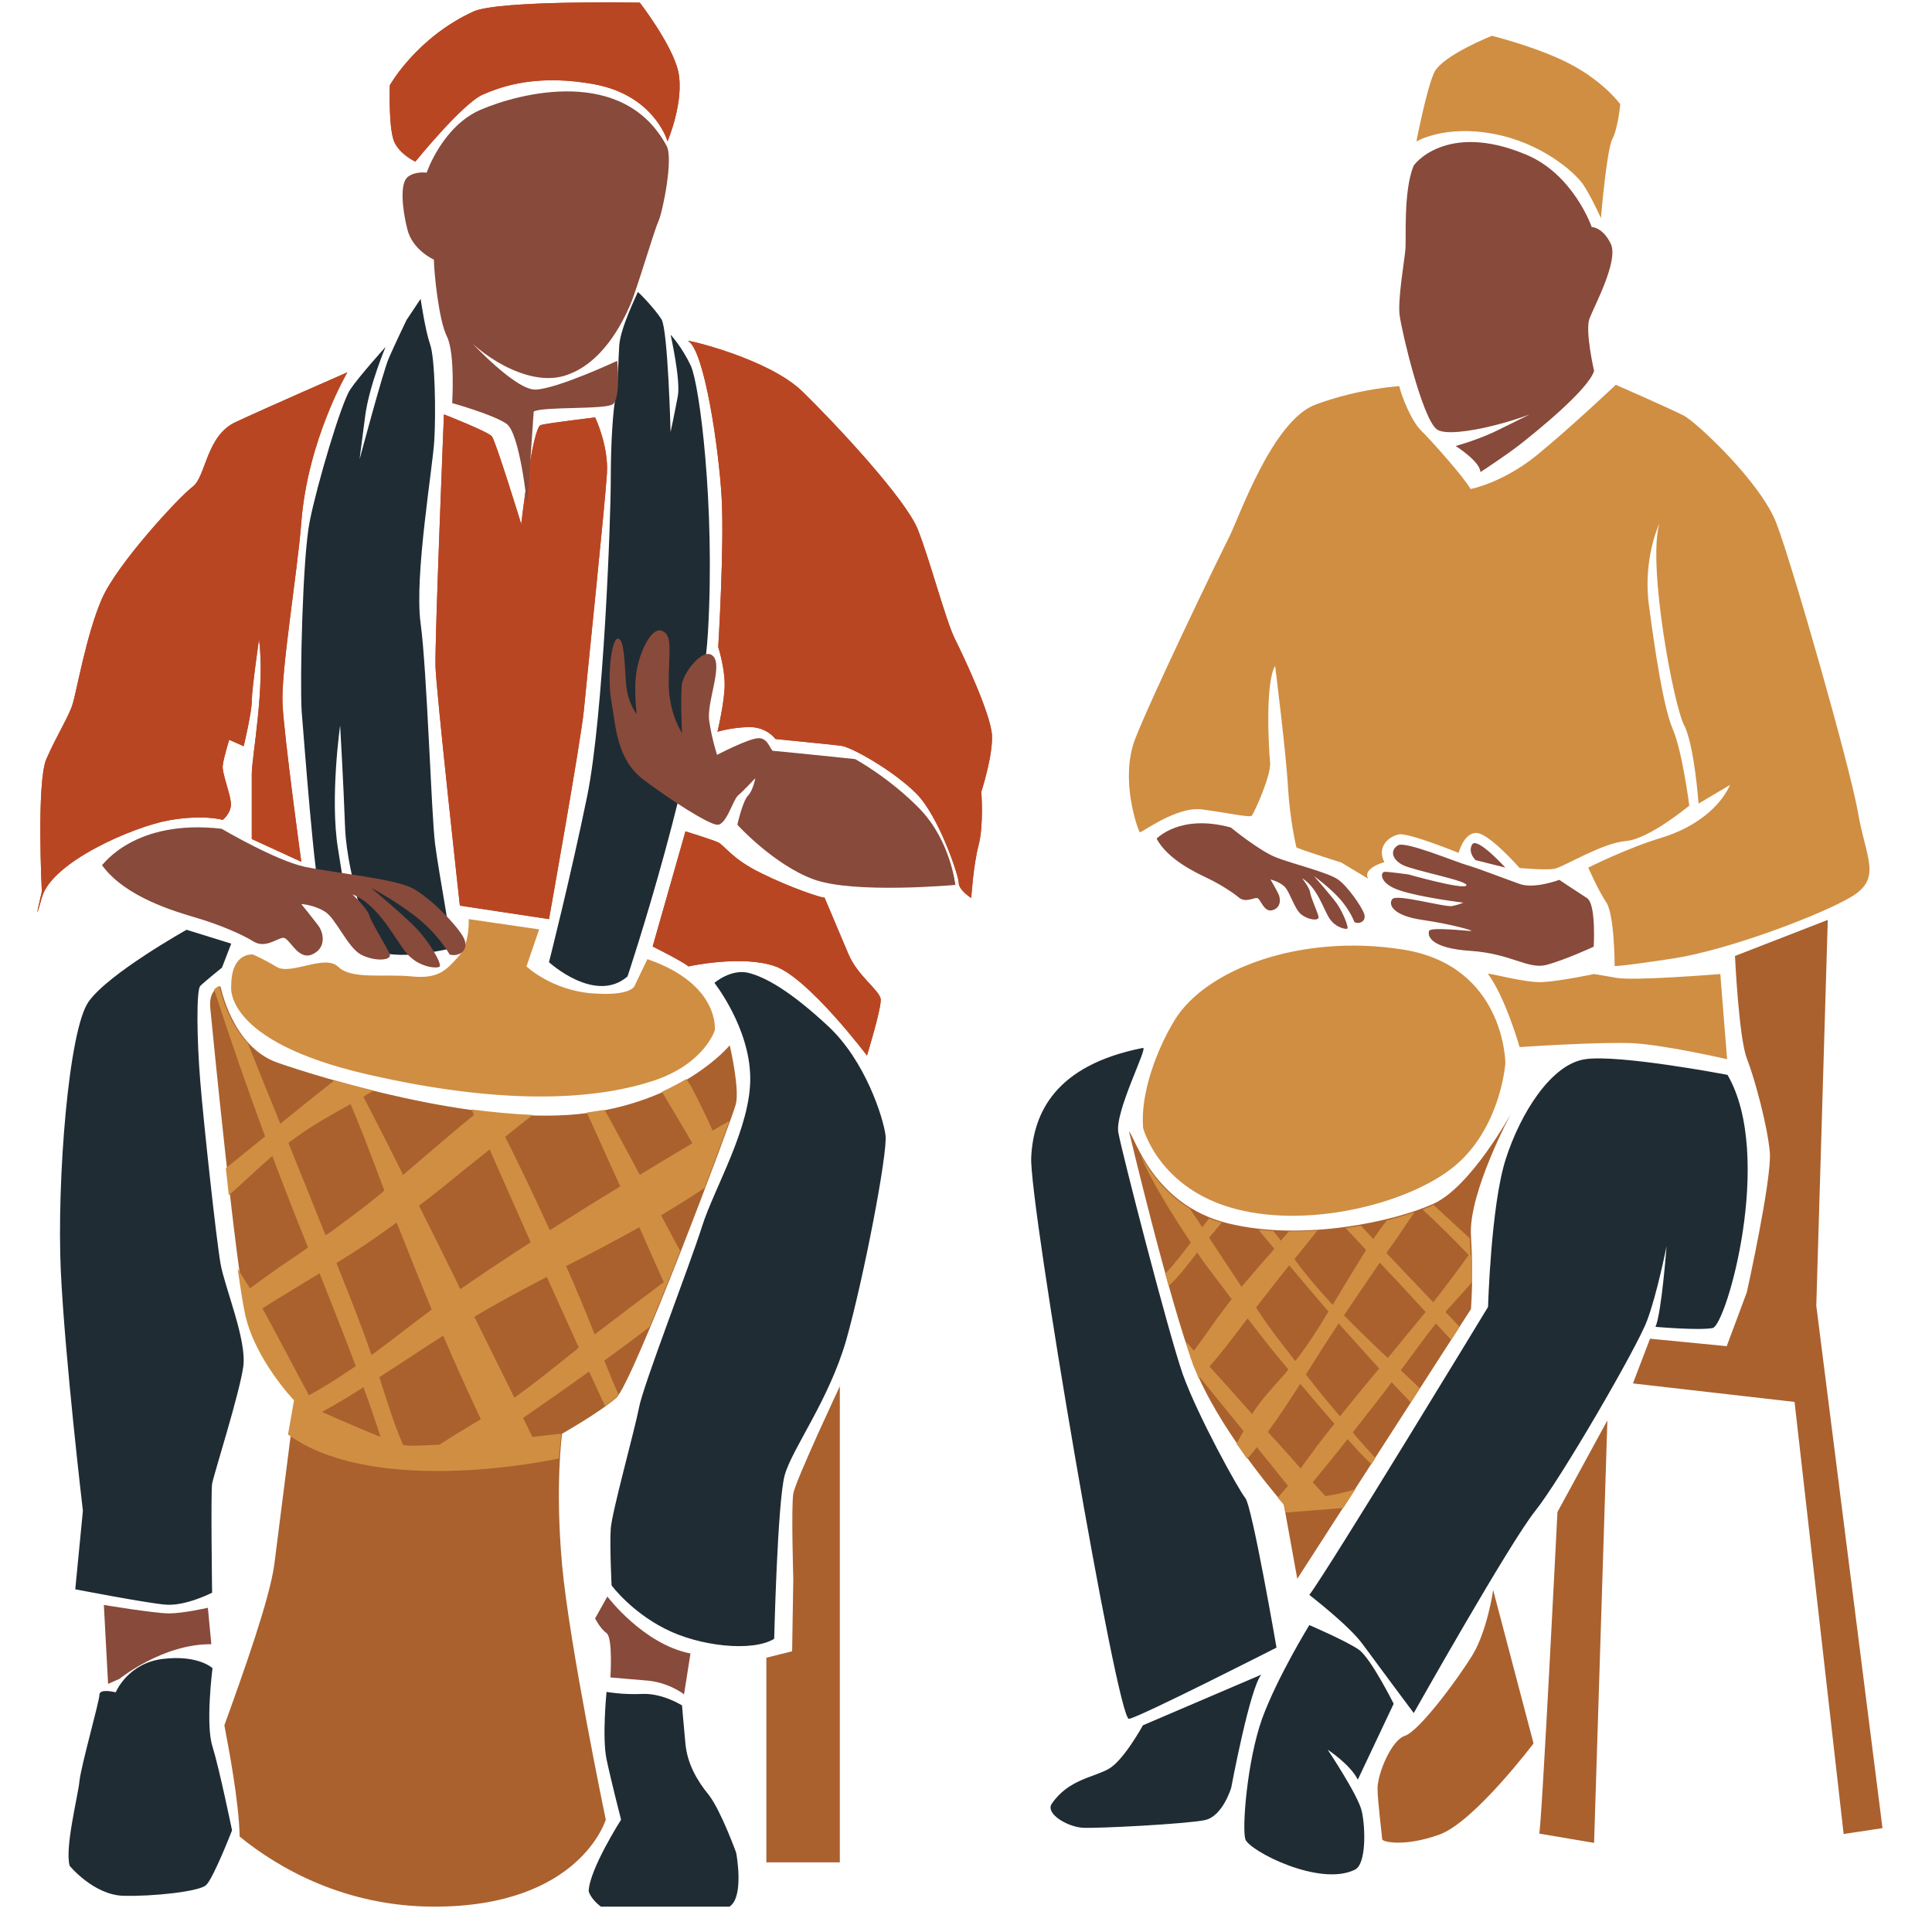 <svg xmlns="http://www.w3.org/2000/svg" xmlns:xlink="http://www.w3.org/1999/xlink" width="50" zoomAndPan="magnify" viewBox="0 0 37.5 37.5" height="50" preserveAspectRatio="xMidYMid meet" version="1.0"><defs><clipPath id="id1"><path d="M 4 17 L 36.578 17 L 36.578 37.008 L 4 37.008 Z M 4 17 " clip-rule="nonzero"/></clipPath><clipPath id="id2"><path d="M 4 0 L 36.578 0 L 36.578 30 L 4 30 Z M 4 0 " clip-rule="nonzero"/></clipPath><clipPath id="id3"><path d="M 0.578 0 L 20 0 L 20 21 L 0.578 21 Z M 0.578 0 " clip-rule="nonzero"/></clipPath><clipPath id="id4"><path d="M 1 5 L 34 5 L 34 37.008 L 1 37.008 Z M 1 5 " clip-rule="nonzero"/></clipPath></defs><g clip-path="url(#id1)"><path fill="rgb(66.669%, 38.039%, 18.039%)" d="M 4.355 33.488 C 4.738 32.43 5.234 31.035 5.324 30.367 C 5.465 29.25 5.73 27.172 5.73 27.172 C 5.73 27.172 4.984 26.395 4.785 25.523 C 4.582 24.648 4.117 19.945 4.082 19.57 C 4.043 19.199 4.281 19.145 4.281 19.145 C 4.281 19.145 4.504 20.316 5.383 20.625 C 6.254 20.93 9.199 21.828 11.219 21.625 C 13.238 21.422 14.164 20.289 14.164 20.289 C 14.164 20.289 14.363 21.133 14.281 21.438 C 14.199 21.746 12.285 26.852 11.957 27.137 C 11.633 27.418 10.91 27.828 10.91 27.828 C 10.91 27.828 10.77 28.832 10.91 30.375 C 11.051 31.922 11.758 35.32 11.758 35.32 C 11.758 35.32 11.258 37.008 8.43 37.008 C 6.707 37.008 5.414 36.27 4.652 35.648 C 4.637 34.961 4.441 33.945 4.355 33.488 Z M 23.172 26.508 C 23.648 27.746 24.918 29.195 24.918 29.195 L 25.18 30.645 L 28.551 25.41 C 28.551 25.41 28.602 24.812 28.551 23.984 C 28.5 23.148 29.336 21.602 29.336 21.602 C 29.336 21.602 28.559 23.027 27.828 23.363 C 27.094 23.699 25.305 24.105 23.84 23.746 C 22.375 23.387 22.027 22.059 21.914 21.961 C 21.914 21.961 22.699 25.27 23.172 26.508 Z M 23.004 26.008 C 23.062 26.195 23.234 26.262 23.285 26.402 C 23.312 26.477 23.238 26.664 23.27 26.738 C 23.793 27.918 24.918 29.195 24.918 29.195 L 25.18 30.645 L 28.551 25.41 C 28.551 25.41 28.566 25.215 28.574 24.887 C 28.449 24.836 28.516 24.523 28.543 24.297 C 28.566 24.117 28.535 24.023 28.551 23.984 C 28.5 23.148 29.336 21.602 29.336 21.602 C 29.336 21.602 28.559 23.027 27.828 23.363 C 27.094 23.699 25.305 24.105 23.84 23.746 C 22.375 23.387 22.027 22.059 21.914 21.961 C 21.914 21.961 22.535 24.559 23.004 26.008 Z M 28.59 32.109 C 28.312 32.57 27.547 33.602 27.27 33.691 C 26.996 33.781 26.738 34.445 26.738 34.707 C 26.738 34.969 26.828 35.648 26.828 35.699 C 26.828 35.754 27.266 35.852 27.938 35.609 C 28.609 35.371 29.766 33.84 29.766 33.84 L 28.98 30.855 C 28.988 30.863 28.863 31.652 28.59 32.109 Z M 31.695 26.852 L 34.832 27.211 L 35.785 35.598 L 36.539 35.484 L 35.254 25.344 L 35.477 17.855 L 33.676 18.555 C 33.676 18.555 33.75 20.141 33.906 20.543 C 34.062 20.945 34.305 21.848 34.352 22.363 C 34.395 22.879 33.906 25.082 33.906 25.082 L 33.516 26.129 L 32.027 25.984 Z M 30.941 35.77 L 31.199 27.57 L 30.23 29.348 C 30.23 29.348 29.918 35.574 29.875 35.59 Z M 16.309 26.891 C 16.309 26.891 15.449 28.719 15.398 28.988 C 15.355 29.258 15.398 30.645 15.398 30.645 L 15.375 32.051 L 14.875 32.176 L 14.875 36.148 L 16.301 36.148 L 16.301 26.891 Z M 16.309 26.891 " fill-opacity="1" fill-rule="nonzero"/></g><g clip-path="url(#id2)"><path fill="rgb(81.569%, 55.688%, 25.879%)" d="M 4.488 19.137 C 4.488 18.473 4.91 18.527 4.91 18.527 C 4.91 18.527 5.094 18.602 5.367 18.766 C 5.641 18.938 6.309 18.512 6.566 18.766 C 6.824 19.02 7.492 18.898 8 18.953 C 8.512 19.004 8.668 18.824 8.895 18.57 C 9.125 18.324 9.098 17.84 9.098 17.84 L 10.465 18.039 L 10.219 18.758 C 10.219 18.758 10.703 19.219 11.492 19.281 C 12.277 19.34 12.32 19.129 12.32 19.129 L 12.566 18.617 C 13.977 19.102 13.875 19.996 13.875 19.996 C 13.875 19.996 13.676 20.648 12.684 20.977 C 11.691 21.305 9.961 21.504 7.137 20.855 C 4.309 20.207 4.488 19.137 4.488 19.137 Z M 28.988 2.598 C 29.934 2.777 30.562 3.344 30.727 3.578 C 30.883 3.809 31.074 4.234 31.074 4.234 C 31.074 4.234 31.184 2.906 31.297 2.695 C 31.406 2.488 31.449 2.023 31.449 2.023 C 31.449 2.023 31.156 1.613 30.527 1.27 C 29.898 0.926 28.957 0.695 28.957 0.695 C 28.957 0.695 28.004 1.074 27.84 1.402 C 27.688 1.73 27.492 2.746 27.492 2.746 C 27.492 2.746 28.039 2.418 28.988 2.598 Z M 36.066 15.785 C 35.918 14.91 34.785 10.945 34.477 10.148 C 34.164 9.348 32.938 8.207 32.688 8.07 C 32.434 7.938 31.363 7.469 31.363 7.469 C 31.363 7.469 30.48 8.305 29.824 8.84 C 29.156 9.379 28.543 9.492 28.543 9.492 C 28.426 9.273 27.766 8.535 27.582 8.355 C 27.398 8.176 27.203 7.691 27.16 7.496 C 27.16 7.496 26.398 7.535 25.547 7.848 C 24.695 8.152 24.047 10.059 23.848 10.445 C 23.648 10.836 22.324 13.582 22.027 14.359 C 21.738 15.137 22.078 16.078 22.121 16.152 C 22.137 16.188 22.824 15.645 23.328 15.711 C 23.832 15.777 24.262 15.875 24.297 15.832 C 24.336 15.793 24.684 15.039 24.652 14.785 C 24.625 14.531 24.555 13.246 24.75 12.926 C 24.75 12.926 24.965 14.629 25 15.285 C 25.039 15.941 25.164 16.449 25.164 16.449 C 25.312 16.516 26.035 16.742 26.035 16.742 L 26.555 17.055 C 26.441 16.848 26.871 16.734 26.871 16.734 C 26.715 16.434 26.961 16.234 27.152 16.195 C 27.344 16.16 28.312 16.555 28.312 16.555 C 28.312 16.555 28.41 16.16 28.66 16.168 C 28.906 16.176 29.496 16.848 29.496 16.848 C 29.496 16.848 30.047 16.898 30.188 16.859 C 30.379 16.809 31.109 16.359 31.562 16.324 C 32.012 16.285 32.789 15.637 32.789 15.637 C 32.789 15.637 32.656 14.598 32.473 14.164 C 32.285 13.73 32.125 12.641 32.004 11.738 C 31.887 10.836 32.207 10.164 32.207 10.164 C 31.977 11 32.488 13.695 32.688 14.074 C 32.887 14.457 32.969 15.598 32.969 15.598 L 33.582 15.234 C 33.383 15.668 32.914 16.055 32.258 16.258 C 31.59 16.457 30.828 16.84 30.828 16.84 C 30.828 16.84 31.016 17.273 31.176 17.512 C 31.34 17.75 31.34 18.75 31.34 18.75 C 31.34 18.75 31.422 18.766 32.488 18.602 C 33.551 18.438 35.371 17.75 35.949 17.398 C 36.531 17.039 36.215 16.652 36.066 15.785 Z M 27.227 18.43 C 25.25 18.117 23.402 18.809 22.797 19.805 C 22.457 20.363 22.129 21.223 22.188 21.895 C 22.188 21.895 22.492 23.082 23.996 23.469 C 25.496 23.859 27.516 23.312 28.328 22.551 C 29.145 21.789 29.219 20.633 29.219 20.633 C 29.219 20.633 29.211 18.742 27.227 18.43 Z M 31.375 18.98 C 31.051 18.922 30.941 18.906 30.941 18.906 C 30.941 18.906 30.289 19.043 29.949 19.062 C 29.609 19.086 28.848 18.863 28.883 18.906 C 29.219 19.355 29.496 20.324 29.496 20.324 C 29.496 20.324 31.09 20.215 31.719 20.25 C 32.348 20.289 33.523 20.559 33.523 20.559 L 33.391 18.906 C 33.395 18.906 31.703 19.043 31.375 18.98 Z M 28.566 24.359 C 28.574 24.559 28.574 24.738 28.574 24.887 C 28.402 25.082 28.227 25.27 28.055 25.465 C 28.145 25.559 28.242 25.656 28.328 25.754 L 28.168 26.008 C 28.07 25.902 27.965 25.793 27.871 25.688 C 27.648 25.965 27.441 26.262 27.227 26.547 C 27.211 26.562 27.199 26.582 27.191 26.598 C 27.316 26.719 27.441 26.828 27.559 26.949 L 27.383 27.219 C 27.258 27.09 27.129 26.957 27.012 26.828 C 26.77 27.156 26.508 27.48 26.258 27.801 C 26.273 27.816 26.289 27.836 26.301 27.859 C 26.43 28.008 26.562 28.152 26.695 28.301 L 26.621 28.422 C 26.531 28.336 26.449 28.254 26.367 28.168 C 26.297 28.09 26.227 28.008 26.156 27.934 C 26.109 27.996 26.059 28.055 26.016 28.113 C 25.836 28.336 25.66 28.555 25.48 28.77 C 25.562 28.859 25.645 28.949 25.727 29.039 C 25.918 29.012 26.117 28.965 26.309 28.906 L 26.074 29.27 L 24.949 29.359 L 24.918 29.203 C 24.918 29.203 24.875 29.152 24.801 29.07 C 24.867 28.996 24.934 28.914 25 28.84 C 24.801 28.59 24.594 28.336 24.395 28.09 C 24.336 28.168 24.277 28.242 24.207 28.316 C 24.141 28.219 24.066 28.121 24 28.023 C 24.047 27.941 24.09 27.859 24.137 27.777 C 23.855 27.434 23.574 27.082 23.293 26.738 C 23.285 26.746 23.277 26.754 23.27 26.762 C 23.254 26.727 23.238 26.688 23.227 26.648 C 23.211 26.605 23.188 26.566 23.172 26.531 C 23.16 26.492 23.145 26.465 23.137 26.426 C 23.129 26.395 23.113 26.375 23.105 26.344 C 23.105 26.336 23.098 26.32 23.098 26.312 C 23.07 26.223 23.039 26.137 23.012 26.039 C 23.031 26.059 23.055 26.082 23.078 26.105 C 23.105 26.141 23.145 26.18 23.172 26.219 C 23.336 26 23.484 25.785 23.641 25.566 C 23.727 25.449 23.816 25.336 23.906 25.215 C 23.727 24.977 23.543 24.738 23.367 24.5 C 23.352 24.477 23.301 24.41 23.238 24.312 C 23.062 24.535 22.891 24.77 22.684 24.961 C 22.664 24.879 22.641 24.805 22.617 24.723 C 22.797 24.535 22.953 24.328 23.113 24.117 C 22.797 23.641 22.285 22.836 22.145 22.426 C 22.316 22.738 22.609 23.164 23.098 23.461 C 23.18 23.582 23.254 23.699 23.336 23.82 C 23.379 23.762 23.426 23.707 23.469 23.648 C 23.543 23.68 23.625 23.707 23.715 23.73 C 23.633 23.828 23.551 23.926 23.469 24.023 C 23.684 24.352 23.898 24.672 24.098 24.977 C 24.262 24.785 24.422 24.598 24.586 24.41 C 24.637 24.352 24.691 24.297 24.734 24.238 C 24.629 24.117 24.535 24 24.43 23.871 C 24.527 23.879 24.617 23.887 24.711 23.895 C 24.766 23.953 24.816 24.016 24.859 24.082 C 24.91 24.023 24.965 23.961 25.016 23.902 C 25.199 23.902 25.387 23.895 25.57 23.887 C 25.445 24.043 25.312 24.207 25.184 24.367 C 25.164 24.387 25.148 24.41 25.125 24.441 C 25.355 24.754 25.605 25.043 25.867 25.328 C 26.082 24.969 26.297 24.613 26.516 24.262 C 26.383 24.117 26.25 23.977 26.117 23.836 C 26.215 23.82 26.316 23.805 26.414 23.789 C 26.496 23.879 26.574 23.961 26.656 24.051 C 26.738 23.926 26.828 23.805 26.918 23.688 C 27.117 23.633 27.301 23.582 27.457 23.527 C 27.344 23.691 27.234 23.852 27.125 24.016 C 27.051 24.117 26.984 24.215 26.91 24.32 C 27.211 24.641 27.516 24.957 27.82 25.277 C 27.879 25.195 27.945 25.121 28.004 25.039 C 28.176 24.812 28.344 24.59 28.508 24.359 C 28.219 24.059 27.922 23.762 27.613 23.477 C 27.68 23.453 27.738 23.426 27.797 23.402 C 27.805 23.395 27.812 23.395 27.824 23.387 C 28.062 23.605 28.293 23.82 28.527 24.035 C 28.535 24.133 28.535 24.223 28.543 24.305 C 28.543 24.328 28.543 24.352 28.543 24.367 C 28.566 24.344 28.566 24.352 28.566 24.359 Z M 24.379 25.379 C 24.543 25.629 24.695 25.844 24.824 26.008 C 24.926 26.141 25.039 26.285 25.141 26.418 C 25.379 26.113 25.586 25.793 25.785 25.457 C 25.527 25.156 25.273 24.859 25.023 24.559 C 24.809 24.828 24.594 25.105 24.379 25.379 Z M 24.934 26.672 C 24.957 26.645 24.984 26.613 25.008 26.582 C 24.777 26.309 24.555 26.031 24.336 25.746 C 24.297 25.695 24.254 25.641 24.215 25.59 C 24.188 25.629 24.156 25.664 24.129 25.703 C 23.922 25.977 23.707 26.262 23.477 26.523 C 23.75 26.828 24.031 27.137 24.305 27.449 C 24.305 27.441 24.312 27.434 24.312 27.434 C 24.488 27.156 24.719 26.918 24.934 26.672 Z M 25.207 29.078 C 25.207 29.078 25.199 29.078 25.207 29.078 Z M 25.902 27.637 C 25.68 27.383 25.461 27.121 25.238 26.859 C 25.039 27.172 24.832 27.488 24.609 27.793 C 24.824 28.031 25.039 28.262 25.246 28.504 C 25.34 28.367 25.445 28.234 25.539 28.098 C 25.66 27.941 25.777 27.785 25.902 27.637 Z M 26.77 26.562 C 26.504 26.27 26.242 25.977 25.984 25.688 C 25.887 25.836 25.793 25.977 25.695 26.129 C 25.578 26.312 25.461 26.5 25.348 26.68 C 25.562 26.957 25.785 27.227 26.008 27.492 C 26.258 27.18 26.508 26.875 26.77 26.562 Z M 27.672 25.465 C 27.375 25.141 27.078 24.82 26.781 24.508 C 26.547 24.852 26.316 25.188 26.086 25.531 C 26.363 25.812 26.648 26.09 26.938 26.359 C 27.184 26.059 27.426 25.762 27.672 25.465 Z M 13.832 21.945 C 13.941 21.879 14.051 21.82 14.156 21.758 C 14.051 22.059 13.875 22.52 13.676 23.059 C 13.652 23.074 13.629 23.09 13.609 23.102 C 13.355 23.273 13.09 23.434 12.832 23.59 C 12.957 23.82 13.074 24.051 13.203 24.281 C 13.004 24.797 12.793 25.305 12.609 25.754 C 12.32 25.977 12.027 26.195 11.73 26.41 C 11.82 26.629 11.906 26.852 12.004 27.062 C 11.98 27.098 11.957 27.121 11.945 27.137 C 11.887 27.188 11.82 27.238 11.746 27.293 C 11.641 27.07 11.539 26.844 11.434 26.621 C 11.012 26.926 10.582 27.227 10.152 27.523 C 10.215 27.645 10.273 27.762 10.332 27.891 C 10.664 27.852 10.895 27.828 10.895 27.828 L 10.848 28.309 C 10.848 28.309 7.32 29.094 5.59 27.844 L 5.707 27.18 C 5.707 27.18 4.961 26.402 4.762 25.531 C 4.723 25.359 4.672 25.039 4.613 24.625 C 4.695 24.754 4.77 24.879 4.852 25.008 C 5.219 24.73 5.598 24.477 5.98 24.215 C 5.848 23.887 5.715 23.559 5.59 23.23 C 5.484 22.969 5.391 22.707 5.285 22.438 C 5 22.684 4.723 22.953 4.441 23.199 C 4.422 23.027 4.406 22.855 4.383 22.676 C 4.637 22.469 4.887 22.266 5.145 22.059 C 4.797 21.117 4.465 20.16 4.156 19.207 C 4.207 19.152 4.258 19.137 4.258 19.137 C 4.258 19.137 4.383 19.797 4.812 20.25 C 5.02 20.773 5.227 21.289 5.441 21.812 C 5.789 21.527 6.145 21.242 6.492 20.969 C 6.73 21.035 6.98 21.102 7.254 21.168 C 7.188 21.207 7.121 21.242 7.055 21.289 C 7.312 21.789 7.574 22.297 7.824 22.805 C 8.281 22.418 8.734 22.02 9.199 21.641 C 9.184 21.602 9.172 21.574 9.156 21.535 C 9.555 21.586 9.953 21.625 10.34 21.641 C 10.16 21.781 9.984 21.922 9.805 22.066 C 10.109 22.664 10.391 23.27 10.672 23.879 C 11.125 23.59 11.582 23.305 12.039 23.027 C 11.824 22.551 11.605 22.074 11.391 21.594 C 11.508 21.578 11.617 21.559 11.73 21.543 C 11.766 21.594 11.797 21.656 11.832 21.715 C 12.027 22.082 12.227 22.438 12.418 22.805 C 12.758 22.594 13.098 22.395 13.438 22.191 C 13.246 21.855 13.047 21.527 12.848 21.191 C 13.023 21.109 13.18 21.027 13.32 20.945 C 13.371 21.012 13.418 21.086 13.453 21.16 C 13.586 21.414 13.711 21.676 13.832 21.945 Z M 8.133 23.402 C 8.281 23.707 8.438 24.008 8.586 24.312 C 8.703 24.551 8.824 24.785 8.934 25.023 C 9.379 24.715 9.828 24.418 10.281 24.125 C 10.289 24.117 10.293 24.117 10.301 24.113 C 10.035 23.516 9.77 22.91 9.504 22.312 C 9.363 22.426 9.223 22.535 9.082 22.648 C 8.77 22.902 8.461 23.156 8.133 23.402 Z M 7.699 23.73 C 7.492 23.879 7.285 24.027 7.07 24.172 C 6.891 24.289 6.715 24.402 6.531 24.516 C 6.766 25.105 7.004 25.695 7.211 26.301 C 7.602 26.016 7.988 25.711 8.379 25.418 C 8.148 24.859 7.922 24.289 7.699 23.73 Z M 6.32 23.977 C 6.449 23.895 6.566 23.805 6.684 23.715 C 6.949 23.523 7.211 23.32 7.461 23.109 C 7.379 22.895 7.297 22.676 7.219 22.469 C 7.086 22.117 6.949 21.773 6.805 21.43 C 6.441 21.633 6.078 21.832 5.738 22.082 C 5.695 22.117 5.641 22.148 5.598 22.184 C 5.84 22.781 6.078 23.379 6.32 23.977 Z M 5.996 27.082 C 6.184 26.98 6.359 26.875 6.535 26.762 C 6.664 26.68 6.781 26.598 6.906 26.516 C 6.676 25.91 6.441 25.312 6.203 24.715 C 5.832 24.941 5.457 25.164 5.094 25.395 C 5.398 25.949 5.695 26.523 5.996 27.082 Z M 6.25 27.406 C 6.598 27.562 7.047 27.754 7.387 27.891 C 7.285 27.57 7.172 27.246 7.055 26.926 C 6.789 27.098 6.523 27.254 6.25 27.406 Z M 8.535 28.039 C 8.793 27.867 9.066 27.711 9.332 27.547 C 9.082 27.008 8.836 26.473 8.602 25.926 C 8.188 26.188 7.781 26.465 7.363 26.73 C 7.504 27.172 7.641 27.621 7.824 28.047 C 7.926 28.07 8.195 28.062 8.535 28.039 Z M 9.531 27.957 C 9.531 27.957 9.531 27.949 9.523 27.949 C 9.52 27.949 9.52 27.957 9.512 27.957 C 9.52 27.965 9.523 27.957 9.531 27.957 Z M 11.234 26.156 C 11.027 25.703 10.82 25.238 10.613 24.785 C 10.141 25.031 9.664 25.285 9.207 25.559 C 9.465 26.082 9.727 26.605 9.984 27.129 C 10.398 26.836 10.797 26.508 11.191 26.195 C 11.195 26.18 11.219 26.164 11.234 26.156 Z M 12.41 23.82 C 11.945 24.082 11.473 24.328 10.988 24.574 C 11.184 25.016 11.367 25.457 11.543 25.902 C 11.988 25.559 12.434 25.223 12.883 24.887 C 12.727 24.535 12.566 24.18 12.41 23.82 Z M 12.41 23.82 " fill-opacity="1" fill-rule="nonzero"/></g><g clip-path="url(#id3)"><path fill="rgb(72.549%, 27.449%, 13.329%)" d="M 12.957 2.742 C 12.922 2.629 12.633 1.844 11.543 1.637 C 10.449 1.434 9.762 1.664 9.371 1.836 C 8.977 2.008 8.062 3.137 8.062 3.137 C 8.062 3.137 7.793 3.016 7.668 2.785 C 7.535 2.555 7.566 1.656 7.566 1.656 C 7.566 1.656 8.082 0.73 9.191 0.223 C 9.688 0 12.418 0.051 12.418 0.051 C 12.418 0.051 13.039 0.852 13.164 1.383 C 13.289 1.965 12.957 2.742 12.957 2.742 Z M 14.008 9.676 C 14.059 10.609 13.941 12.559 13.941 12.559 C 13.941 12.559 14.066 12.949 14.066 13.285 C 14.066 13.621 13.926 14.203 13.926 14.203 C 13.926 14.203 14.223 14.113 14.555 14.113 C 14.887 14.113 15.051 14.344 15.051 14.344 C 15.051 14.344 16.109 14.449 16.309 14.473 C 16.508 14.484 17.352 14.965 17.789 15.406 C 18.223 15.844 18.609 16.996 18.609 17.137 C 18.609 17.277 18.852 17.43 18.852 17.43 C 18.852 17.43 18.891 16.801 18.992 16.414 C 19.098 16.023 19.047 15.367 19.047 15.367 C 19.047 15.367 19.273 14.68 19.254 14.27 C 19.23 13.859 18.711 12.754 18.535 12.402 C 18.359 12.051 18.047 10.863 17.816 10.281 C 17.59 9.699 16.242 8.25 15.578 7.602 C 14.91 6.953 13.305 6.586 13.355 6.617 C 13.676 6.797 13.957 8.738 14.008 9.676 Z M 4.578 8.191 C 4 8.453 4 9.25 3.742 9.445 C 3.48 9.641 2.27 10.945 1.973 11.633 C 1.676 12.32 1.484 13.434 1.41 13.664 C 1.344 13.895 1.094 14.285 0.898 14.738 C 0.707 15.195 0.812 17.309 0.812 17.309 C 0.812 17.309 0.617 18.121 0.812 17.422 C 1.004 16.727 2.578 16.055 3.258 15.926 C 3.941 15.801 4.324 15.914 4.324 15.914 C 4.324 15.914 4.504 15.77 4.48 15.578 C 4.465 15.383 4.301 14.992 4.324 14.852 C 4.34 14.711 4.449 14.359 4.449 14.359 L 4.73 14.484 C 4.73 14.484 4.887 13.828 4.887 13.605 C 4.887 13.383 5.027 12.41 5.027 12.41 C 5.152 13.312 4.887 14.703 4.887 15.016 C 4.887 15.328 4.887 16.285 4.887 16.285 L 5.848 16.727 C 5.848 16.727 5.516 14.309 5.484 13.672 C 5.449 13.039 5.773 11.117 5.848 10.141 C 5.973 8.535 6.742 7.227 6.742 7.227 C 6.742 7.227 5.152 7.922 4.578 8.191 Z M 16.004 17.422 C 15.969 17.438 15.332 17.227 14.777 16.949 C 14.215 16.68 14.059 16.406 13.941 16.352 C 13.816 16.293 13.305 16.137 13.305 16.137 L 12.668 18.371 C 12.668 18.371 13.262 18.668 13.363 18.758 C 13.363 18.758 14.406 18.527 15.051 18.758 C 15.695 18.988 16.828 20.488 16.828 20.488 C 16.828 20.488 17.113 19.562 17.094 19.391 C 17.07 19.219 16.641 18.938 16.465 18.512 C 16.285 18.086 16.004 17.422 16.004 17.422 Z M 8.453 12.941 C 8.469 13.441 8.926 17.578 8.926 17.578 L 10.656 17.84 C 10.656 17.84 11.27 14.41 11.332 13.793 C 11.391 13.164 11.75 9.73 11.781 9.184 C 11.812 8.641 11.551 8.102 11.551 8.102 C 11.551 8.102 10.664 8.207 10.496 8.25 C 10.332 8.297 10.117 10.172 10.117 10.172 C 10.117 10.172 9.621 8.559 9.547 8.469 C 9.473 8.379 8.617 8.043 8.617 8.043 C 8.617 8.043 8.438 12.441 8.453 12.941 Z M 8.453 12.941 " fill-opacity="1" fill-rule="nonzero"/><path fill="rgb(72.549%, 27.449%, 13.329%)" d="M 12.957 2.742 C 12.922 2.629 12.633 1.844 11.543 1.637 C 10.449 1.434 9.762 1.664 9.371 1.836 C 8.977 2.008 8.062 3.137 8.062 3.137 C 8.062 3.137 7.793 3.016 7.668 2.785 C 7.535 2.555 7.566 1.656 7.566 1.656 C 7.566 1.656 8.082 0.73 9.191 0.223 C 9.688 0 12.418 0.051 12.418 0.051 C 12.418 0.051 13.039 0.852 13.164 1.383 C 13.289 1.965 12.957 2.742 12.957 2.742 Z M 14.008 9.676 C 14.059 10.609 13.941 12.559 13.941 12.559 C 13.941 12.559 14.066 12.949 14.066 13.285 C 14.066 13.621 13.926 14.203 13.926 14.203 C 13.926 14.203 14.223 14.113 14.555 14.113 C 14.887 14.113 15.051 14.344 15.051 14.344 C 15.051 14.344 16.109 14.449 16.309 14.473 C 16.508 14.484 17.352 14.965 17.789 15.406 C 18.223 15.844 18.609 16.996 18.609 17.137 C 18.609 17.277 18.852 17.43 18.852 17.43 C 18.852 17.43 18.891 16.801 18.992 16.414 C 19.098 16.023 19.047 15.367 19.047 15.367 C 19.047 15.367 19.273 14.68 19.254 14.27 C 19.23 13.859 18.711 12.754 18.535 12.402 C 18.359 12.051 18.047 10.863 17.816 10.281 C 17.59 9.699 16.242 8.25 15.578 7.602 C 14.91 6.953 13.305 6.586 13.355 6.617 C 13.676 6.797 13.957 8.738 14.008 9.676 Z M 4.578 8.191 C 4 8.453 4 9.25 3.742 9.445 C 3.48 9.641 2.27 10.945 1.973 11.633 C 1.676 12.32 1.484 13.434 1.41 13.664 C 1.344 13.895 1.094 14.285 0.898 14.738 C 0.707 15.195 0.812 17.309 0.812 17.309 C 0.812 17.309 0.617 18.121 0.812 17.422 C 1.004 16.727 2.578 16.055 3.258 15.926 C 3.941 15.801 4.324 15.914 4.324 15.914 C 4.324 15.914 4.504 15.77 4.48 15.578 C 4.465 15.383 4.301 14.992 4.324 14.852 C 4.34 14.711 4.449 14.359 4.449 14.359 L 4.73 14.484 C 4.73 14.484 4.887 13.828 4.887 13.605 C 4.887 13.383 5.027 12.41 5.027 12.41 C 5.152 13.312 4.887 14.703 4.887 15.016 C 4.887 15.328 4.887 16.285 4.887 16.285 L 5.848 16.727 C 5.848 16.727 5.516 14.309 5.484 13.672 C 5.449 13.039 5.773 11.117 5.848 10.141 C 5.973 8.535 6.742 7.227 6.742 7.227 C 6.742 7.227 5.152 7.922 4.578 8.191 Z M 16.004 17.422 C 15.969 17.438 15.332 17.227 14.777 16.949 C 14.215 16.68 14.059 16.406 13.941 16.352 C 13.816 16.293 13.305 16.137 13.305 16.137 L 12.668 18.371 C 12.668 18.371 13.262 18.668 13.363 18.758 C 13.363 18.758 14.406 18.527 15.051 18.758 C 15.695 18.988 16.828 20.488 16.828 20.488 C 16.828 20.488 17.113 19.562 17.094 19.391 C 17.07 19.219 16.641 18.938 16.465 18.512 C 16.285 18.086 16.004 17.422 16.004 17.422 Z M 8.453 12.941 C 8.469 13.441 8.926 17.578 8.926 17.578 L 10.656 17.84 C 10.656 17.84 11.27 14.41 11.332 13.793 C 11.391 13.164 11.75 9.73 11.781 9.184 C 11.812 8.641 11.551 8.102 11.551 8.102 C 11.551 8.102 10.664 8.207 10.496 8.25 C 10.332 8.297 10.117 10.172 10.117 10.172 C 10.117 10.172 9.621 8.559 9.547 8.469 C 9.473 8.379 8.617 8.043 8.617 8.043 C 8.617 8.043 8.438 12.441 8.453 12.941 Z M 8.453 12.941 " fill-opacity="1" fill-rule="nonzero"/></g><g clip-path="url(#id4)"><path fill="rgb(12.16%, 17.249%, 20%)" d="M 12.84 6.199 C 12.965 6.406 13.016 8.387 13.016 8.387 C 13.016 8.387 13.098 8.004 13.156 7.691 C 13.215 7.379 13.016 6.496 13.016 6.496 C 13.016 6.496 13.238 6.734 13.41 7.102 C 13.578 7.469 13.883 9.82 13.742 12.262 C 13.602 14.703 12.18 18.953 12.18 18.953 C 11.551 19.496 10.656 18.676 10.656 18.676 C 10.656 18.676 11.078 17.012 11.398 15.449 C 11.715 13.883 11.855 10.082 11.855 9.32 C 11.855 8.559 11.898 7.969 11.953 7.668 C 12.004 7.371 11.996 7.051 12.02 6.699 C 12.047 6.348 12.367 5.711 12.379 5.668 C 12.387 5.66 12.707 5.988 12.84 6.199 Z M 7.891 6.211 C 7.891 6.211 7.652 6.707 7.543 6.961 C 7.434 7.215 6.98 8.914 6.98 8.914 C 6.98 8.914 7.012 8.648 7.09 8.059 C 7.172 7.469 7.484 6.734 7.484 6.734 C 7.484 6.734 6.965 7.309 6.797 7.562 C 6.625 7.816 6.152 9.41 6.012 10.117 C 5.871 10.82 5.82 13.219 5.855 13.801 C 5.902 14.375 6.109 17.137 6.219 17.383 C 6.328 17.621 6.781 17.848 6.781 17.848 C 6.781 17.848 6.715 17.449 6.559 16.465 C 6.402 15.48 6.602 14.082 6.602 14.082 C 6.602 14.082 6.664 15.145 6.699 16.086 C 6.742 17.023 7.23 18.414 7.23 18.414 C 7.691 18.684 8.684 18.414 8.742 18.414 C 8.801 18.414 8.52 16.973 8.445 16.383 C 8.371 15.793 8.289 13.016 8.164 12.098 C 8.039 11.18 8.402 9.066 8.43 8.543 C 8.461 8.02 8.445 6.953 8.348 6.684 C 8.254 6.414 8.164 5.801 8.164 5.801 Z M 13.867 19.078 C 13.867 19.078 14.547 19.938 14.562 20.906 C 14.578 21.879 13.867 23.051 13.629 23.797 C 13.395 24.543 12.477 26.902 12.402 27.328 C 12.32 27.754 11.879 29.34 11.855 29.668 C 11.832 29.996 11.871 30.773 11.871 30.773 C 11.871 30.773 12.246 31.281 12.914 31.617 C 13.57 31.953 14.602 32.07 15.027 31.809 C 15.027 31.809 15.09 29.16 15.23 28.637 C 15.375 28.113 16.086 27.188 16.426 26.008 C 16.762 24.82 17.234 22.371 17.188 22.035 C 17.145 21.699 16.797 20.586 16.07 19.914 C 15.348 19.242 14.859 18.965 14.527 18.883 C 14.184 18.801 13.867 19.078 13.867 19.078 Z M 11.773 32.84 C 11.773 32.84 11.684 33.723 11.773 34.148 C 11.863 34.574 12.055 35.32 12.055 35.32 C 12.055 35.32 11.441 36.281 11.426 36.707 C 11.426 36.707 11.516 37.125 12.41 37.312 C 13.305 37.5 13.91 37.207 14.18 36.992 C 14.445 36.777 14.289 35.961 14.289 35.961 C 14.289 35.961 13.992 35.141 13.758 34.84 C 13.52 34.551 13.344 34.23 13.305 33.855 C 13.27 33.484 13.238 33.102 13.238 33.102 C 13.238 33.102 12.863 32.863 12.469 32.879 C 12.094 32.898 11.773 32.84 11.773 32.84 Z M 3.621 18.047 C 3.621 18.047 2.113 18.891 1.723 19.438 C 1.328 19.98 1.102 22.938 1.18 24.664 C 1.262 26.383 1.609 29.324 1.609 29.324 L 1.461 30.848 C 1.461 30.848 2.809 31.109 3.199 31.145 C 3.594 31.184 4.117 30.914 4.117 30.914 C 4.117 30.914 4.09 28.98 4.117 28.801 C 4.148 28.621 4.656 27.031 4.723 26.516 C 4.789 26 4.363 24.992 4.281 24.531 C 4.199 24.066 3.953 21.805 3.887 20.988 C 3.82 20.176 3.809 19.219 3.887 19.137 C 3.969 19.055 4.309 18.781 4.309 18.781 L 4.488 18.316 Z M 4.125 32.379 C 4.125 32.379 3.852 32.117 3.164 32.199 C 2.477 32.281 2.246 32.848 2.246 32.848 C 2.246 32.848 1.93 32.766 1.93 32.895 C 1.93 33.02 1.574 34.273 1.543 34.566 C 1.516 34.855 1.254 35.863 1.352 36.215 C 1.352 36.215 1.816 36.781 2.395 36.797 C 2.973 36.812 3.867 36.715 4 36.59 C 4.141 36.461 4.504 35.527 4.504 35.527 C 4.504 35.527 4.258 34.332 4.125 33.902 C 3.984 33.469 4.125 32.379 4.125 32.379 Z M 33.531 20.863 C 33.531 20.863 31.43 20.461 30.77 20.559 C 30.113 20.652 29.512 21.602 29.223 22.508 C 28.938 23.41 28.883 25.367 28.883 25.367 C 28.883 25.367 25.793 30.457 25.414 30.957 C 25.414 30.957 26.191 31.555 26.449 31.914 C 26.711 32.273 27.441 33.25 27.441 33.25 C 27.441 33.25 29.305 29.941 29.801 29.324 C 30.297 28.703 31.785 26.137 31.969 25.633 C 32.16 25.133 32.348 24.188 32.348 24.188 C 32.348 24.188 32.25 25.492 32.133 25.754 C 32.133 25.754 32.98 25.828 33.242 25.777 C 33.508 25.723 34.445 22.438 33.531 20.863 Z M 20.016 22.461 C 19.969 23.32 21.688 33.414 21.914 33.363 C 22.145 33.32 24.777 31.98 24.777 31.98 C 24.777 31.98 24.305 29.242 24.172 29.078 C 24.039 28.914 23.246 27.48 22.957 26.672 C 22.676 25.867 21.781 22.387 21.707 21.984 C 21.633 21.578 22.293 20.316 22.184 20.34 C 20.48 20.676 20.059 21.602 20.016 22.461 Z M 25.414 31.543 C 25.414 31.543 24.793 32.551 24.496 33.363 C 24.207 34.176 24.105 35.484 24.172 35.699 C 24.238 35.918 25.613 36.633 26.301 36.289 C 26.523 36.18 26.504 35.461 26.43 35.148 C 26.355 34.836 25.77 33.961 25.77 33.961 C 25.77 33.961 26.207 34.246 26.355 34.543 L 27.051 33.07 C 27.051 33.07 26.613 32.191 26.375 32.02 C 26.141 31.855 25.414 31.543 25.414 31.543 Z M 22.184 33.488 C 22.184 33.488 21.812 34.168 21.523 34.332 C 21.234 34.5 20.738 34.535 20.414 35.012 C 20.289 35.199 20.703 35.453 21.012 35.477 C 21.324 35.492 23.039 35.402 23.387 35.328 C 23.734 35.254 23.898 34.699 23.898 34.699 C 23.898 34.699 24.262 32.75 24.484 32.504 Z M 22.184 33.488 " fill-opacity="1" fill-rule="nonzero"/></g><path fill="rgb(53.329%, 29.019%, 23.14%)" d="M 28.641 16.695 C 28.641 16.695 28.484 16.547 28.574 16.391 C 28.668 16.234 29.219 16.84 29.219 16.84 Z M 9.332 2.129 C 8.586 2.449 8.281 3.352 8.281 3.352 C 8.281 3.352 8.055 3.316 7.906 3.441 C 7.766 3.57 7.801 4.031 7.906 4.449 C 8.008 4.859 8.422 5.039 8.422 5.039 C 8.422 5.258 8.512 6.207 8.676 6.535 C 8.836 6.855 8.777 7.824 8.777 7.824 C 8.777 7.824 9.562 8.043 9.828 8.223 C 10.094 8.402 10.234 9.82 10.234 9.82 L 10.359 7.988 C 10.539 7.887 11.73 7.953 11.891 7.848 C 12.055 7.742 11.98 7.004 11.98 7.004 C 11.98 7.004 10.828 7.543 10.398 7.562 C 9.969 7.578 8.969 6.453 8.969 6.453 C 9.258 6.832 10.199 7.512 10.945 7.297 C 11.691 7.078 12.086 6.25 12.227 5.93 C 12.367 5.609 12.691 4.488 12.781 4.293 C 12.867 4.098 13.07 3.078 12.941 2.836 C 12.105 1.27 10.078 1.809 9.332 2.129 Z M 17.863 15.711 C 18.453 16.332 18.543 17.176 18.543 17.176 C 18.543 17.176 16.582 17.355 15.797 17.07 C 15.016 16.785 14.312 16.008 14.312 16.008 C 14.312 16.008 14.414 15.547 14.52 15.441 C 14.621 15.336 14.66 15.105 14.66 15.105 C 14.66 15.105 14.43 15.352 14.324 15.441 C 14.223 15.531 14.098 16.023 13.918 16.008 C 13.742 15.996 12.996 15.516 12.484 15.129 C 11.973 14.738 11.957 14.121 11.871 13.641 C 11.781 13.164 11.863 12.387 11.996 12.395 C 12.121 12.402 12.121 12.887 12.152 13.277 C 12.188 13.664 12.359 13.859 12.359 13.859 C 12.359 13.859 12.293 13.383 12.359 13.008 C 12.426 12.633 12.648 12.156 12.855 12.246 C 13.062 12.336 12.98 12.648 12.98 13.254 C 12.98 13.852 13.238 14.227 13.238 14.227 C 13.238 14.227 13.203 13.5 13.238 13.27 C 13.277 13.039 13.66 12.543 13.844 12.738 C 14.031 12.934 13.711 13.641 13.766 13.992 C 13.816 14.344 13.918 14.652 13.918 14.652 C 13.918 14.652 14.535 14.328 14.727 14.328 C 14.918 14.328 14.953 14.574 15.008 14.574 C 15.059 14.574 16.598 14.734 16.598 14.734 C 16.598 14.734 17.27 15.098 17.863 15.711 Z M 4.301 16.086 C 4.301 16.086 5.352 16.703 5.914 16.824 C 6.477 16.941 7.645 17.055 7.992 17.234 C 8.34 17.406 8.902 17.988 9.008 18.219 C 9.109 18.453 8.902 18.578 8.727 18.527 C 8.727 18.527 8.547 18.191 8.148 17.855 C 7.75 17.52 7.203 17.234 7.203 17.234 C 7.203 17.234 7.852 17.777 8.074 18.012 C 8.305 18.242 8.602 18.727 8.527 18.766 C 8.461 18.801 8.141 18.773 7.914 18.527 C 7.684 18.273 7.371 17.57 6.84 17.359 C 6.84 17.359 7.129 17.629 7.172 17.777 C 7.219 17.93 7.527 18.406 7.566 18.527 C 7.602 18.645 7.27 18.668 7.004 18.527 C 6.742 18.383 6.516 17.816 6.301 17.691 C 6.094 17.562 5.848 17.547 5.848 17.547 C 5.848 17.547 6.078 17.832 6.184 17.973 C 6.285 18.117 6.336 18.406 6.055 18.527 C 5.773 18.645 5.621 18.191 5.492 18.203 C 5.367 18.219 5.145 18.414 4.918 18.273 C 4.688 18.129 4.234 17.938 3.816 17.816 C 3.395 17.691 2.43 17.414 1.98 16.793 C 1.996 16.793 2.609 15.891 4.301 16.086 Z M 13.402 32.094 L 13.277 32.887 C 13.277 32.887 12.973 32.645 12.527 32.617 C 12.078 32.578 11.848 32.559 11.848 32.559 C 11.848 32.559 11.898 31.789 11.773 31.699 C 11.648 31.609 11.551 31.414 11.551 31.414 L 11.789 30.988 C 11.789 30.988 12.484 31.914 13.402 32.094 Z M 4.102 31.914 C 3.156 31.906 2.32 32.586 2.32 32.586 L 2.098 32.684 L 2.016 31.152 C 2.016 31.152 3.008 31.316 3.281 31.316 C 3.555 31.316 4.035 31.207 4.035 31.207 Z M 29.609 2.996 C 30.539 3.375 30.895 4.406 30.895 4.406 C 30.895 4.406 31.109 4.406 31.266 4.734 C 31.422 5.062 30.941 5.945 30.852 6.184 C 30.762 6.422 30.941 7.199 30.941 7.199 C 30.828 7.57 29.785 8.406 29.496 8.633 C 29.219 8.848 28.734 9.164 28.734 9.164 C 28.734 8.961 28.254 8.656 28.254 8.656 C 28.254 8.656 28.602 8.566 28.996 8.387 C 29.387 8.199 30.125 7.824 30.125 7.824 C 29.824 8.086 28.168 8.551 27.887 8.332 C 27.605 8.117 27.211 6.445 27.168 6.129 C 27.125 5.824 27.258 5.078 27.277 4.855 C 27.301 4.637 27.234 3.734 27.434 3.227 C 27.426 3.211 28.062 2.352 29.609 2.996 Z M 30.801 17.43 C 30.984 17.539 30.934 18.375 30.934 18.375 C 30.934 18.375 30.387 18.629 30.023 18.727 C 29.66 18.824 29.344 18.512 28.551 18.457 C 27.754 18.406 27.707 18.16 27.738 18.07 C 27.766 17.988 28.469 18.07 28.551 18.07 C 28.633 18.07 28.176 17.938 27.605 17.855 C 27.035 17.773 26.938 17.555 27.027 17.449 C 27.117 17.348 28.039 17.613 28.188 17.586 C 28.336 17.555 28.402 17.52 28.402 17.52 C 28.402 17.52 27.59 17.422 27.176 17.285 C 26.762 17.152 26.789 16.922 26.879 16.922 C 26.969 16.922 27.34 16.973 27.34 16.973 C 27.34 16.973 28.395 17.273 28.461 17.188 C 28.527 17.102 27.473 16.906 27.234 16.793 C 27.004 16.676 26.984 16.496 27.137 16.406 C 27.285 16.324 28.246 16.727 28.477 16.793 C 28.707 16.859 29.223 17.062 29.504 17.16 C 29.785 17.258 30.266 17.078 30.266 17.078 C 30.266 17.078 30.621 17.316 30.801 17.43 Z M 23.891 16.062 C 23.891 16.062 24.453 16.523 24.777 16.645 C 25.098 16.77 25.777 16.934 25.969 17.07 C 26.16 17.203 26.434 17.602 26.48 17.742 C 26.523 17.883 26.383 17.945 26.289 17.898 C 26.289 17.898 26.215 17.684 26.008 17.449 C 25.801 17.219 25.504 17.004 25.504 17.004 C 25.504 17.004 25.836 17.383 25.949 17.539 C 26.059 17.695 26.191 18.012 26.148 18.027 C 26.102 18.039 25.918 17.996 25.809 17.832 C 25.695 17.668 25.57 17.219 25.273 17.047 C 25.273 17.047 25.422 17.234 25.43 17.324 C 25.438 17.414 25.586 17.727 25.594 17.801 C 25.598 17.875 25.406 17.863 25.258 17.75 C 25.117 17.637 25.031 17.285 24.918 17.195 C 24.809 17.105 24.66 17.07 24.66 17.07 C 24.66 17.07 24.77 17.258 24.816 17.355 C 24.859 17.449 24.867 17.621 24.695 17.668 C 24.52 17.711 24.469 17.43 24.395 17.43 C 24.32 17.43 24.172 17.523 24.047 17.422 C 23.922 17.316 23.676 17.16 23.441 17.047 C 23.203 16.934 22.664 16.68 22.449 16.277 C 22.465 16.27 22.906 15.793 23.891 16.062 Z M 23.891 16.062 " fill-opacity="1" fill-rule="nonzero"/></svg>